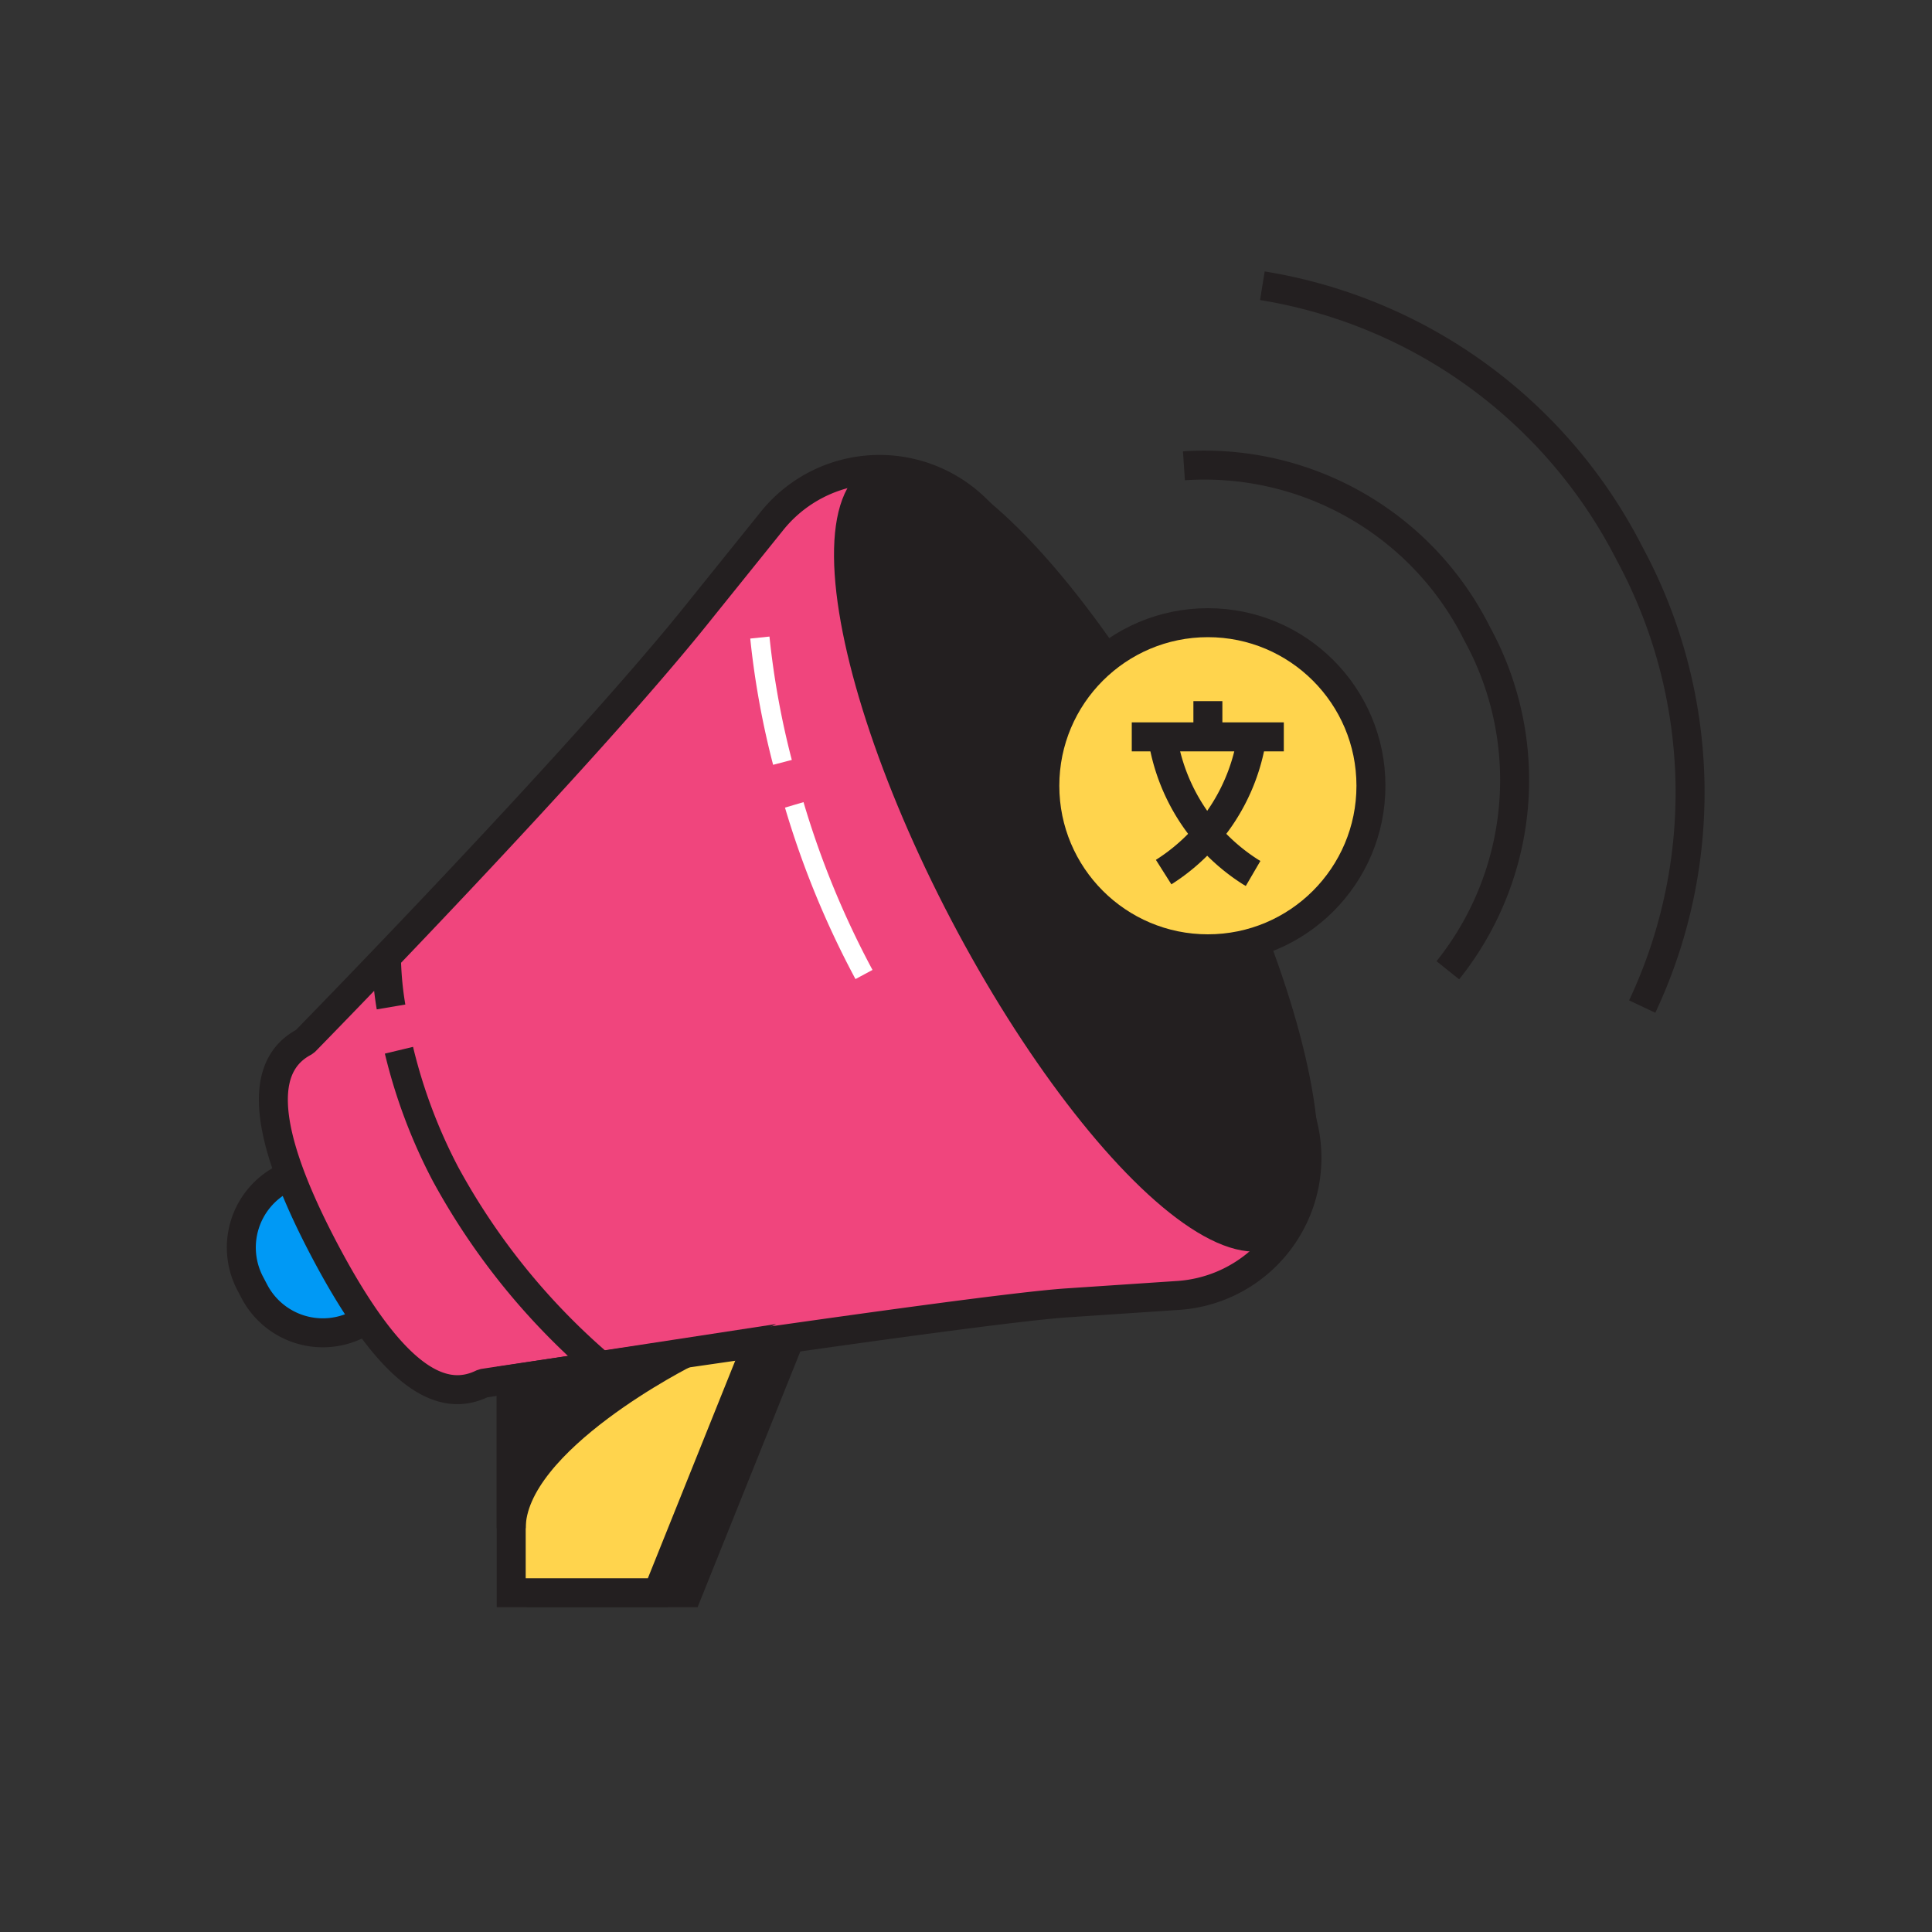 <svg xmlns="http://www.w3.org/2000/svg" viewBox="0 0 100 100"><rect x="0" y="0" width="100" height="100" fill="#333333" stroke="none"/><defs><style>.cls-1{fill:#ffd44d;}.cls-1,.cls-2,.cls-3,.cls-4,.cls-5,.cls-6,.cls-7{stroke:#231f20;stroke-width:1.5px;}.cls-1,.cls-4,.cls-5,.cls-8{stroke-miterlimit:10;}.cls-2{fill:#0099f5;}.cls-2,.cls-3,.cls-6,.cls-7{stroke-linejoin:bevel;}.cls-3{fill:#f0457d;}.cls-4{fill:#231f20;}.cls-5,.cls-6,.cls-8{fill:none;}.cls-7{fill:#fff;}.cls-8{stroke:#fff;}</style></defs><g id="Layer_2" data-name="Layer 2"><polygon class="cls-1" points="28.02 70.79 28.02 82.44 35.6 82.44 40.89 69.27 34.45 64.7 28.02 70.79"/><polygon class="cls-1" points="26.46 70.79 26.46 82.44 34.04 82.44 39.33 69.27 32.9 64.7 26.46 70.79"/><path class="cls-2" d="M16.59,60.5H21a0,0,0,0,1,0,0V68.9a0,0,0,0,1,0,0H16.59a4,4,0,0,1-4-4v-.47a4,4,0,0,1,4-4Z" transform="translate(-28.13 15.22) rotate(-27.68)"/><path class="cls-3" d="M51.83,28.09l15,28.52A7.14,7.14,0,0,1,61,67.05l-5.83.39C50.2,67.79,25,71.6,25,71.6c-2,1-4.58,0-8.23-6.94s-3-9.7-1-10.74c0,0,14.4-14.7,20.53-22.41L39.93,27A7.14,7.14,0,0,1,51.83,28.09Z"/><ellipse class="cls-4" cx="55.71" cy="44.24" rx="6.55" ry="22.09" transform="translate(-14.18 30.94) rotate(-27.68)"/><path class="cls-5" d="M61.28,24.11a15.77,15.77,0,0,1,15.17,8.68,15.75,15.75,0,0,1-1.51,17.43"/><path class="cls-5" d="M65.34,14.79a26,26,0,0,1,19,13.85A26,26,0,0,1,85,52.1"/><path class="cls-6" d="M20.65,54.36a27.66,27.66,0,0,0,2.41,6.41,35.29,35.29,0,0,0,8.12,10"/><path class="cls-6" d="M20,49.43a17.2,17.2,0,0,0,.24,2.69"/><circle class="cls-1" cx="62.52" cy="40.67" r="8.44"/><line class="cls-7" x1="62.52" y1="36.29" x2="62.52" y2="38.28"/><line class="cls-7" x1="66.45" y1="38.14" x2="58.58" y2="38.14"/><path class="cls-6" d="M64.8,38.14a10.07,10.07,0,0,1-4.57,7"/><path class="cls-6" d="M60.17,38.14h0a10.07,10.07,0,0,0,4.57,7l.12.07"/><path class="cls-4" d="M35.54,70s-9.08,4.52-9.08,9.1V71.39Z"/><path class="cls-8" d="M41.11,41.66a46.39,46.39,0,0,0,3.61,8.78"/><path class="cls-8" d="M39.33,33a43.31,43.31,0,0,0,1.17,6.46"/></g></svg>